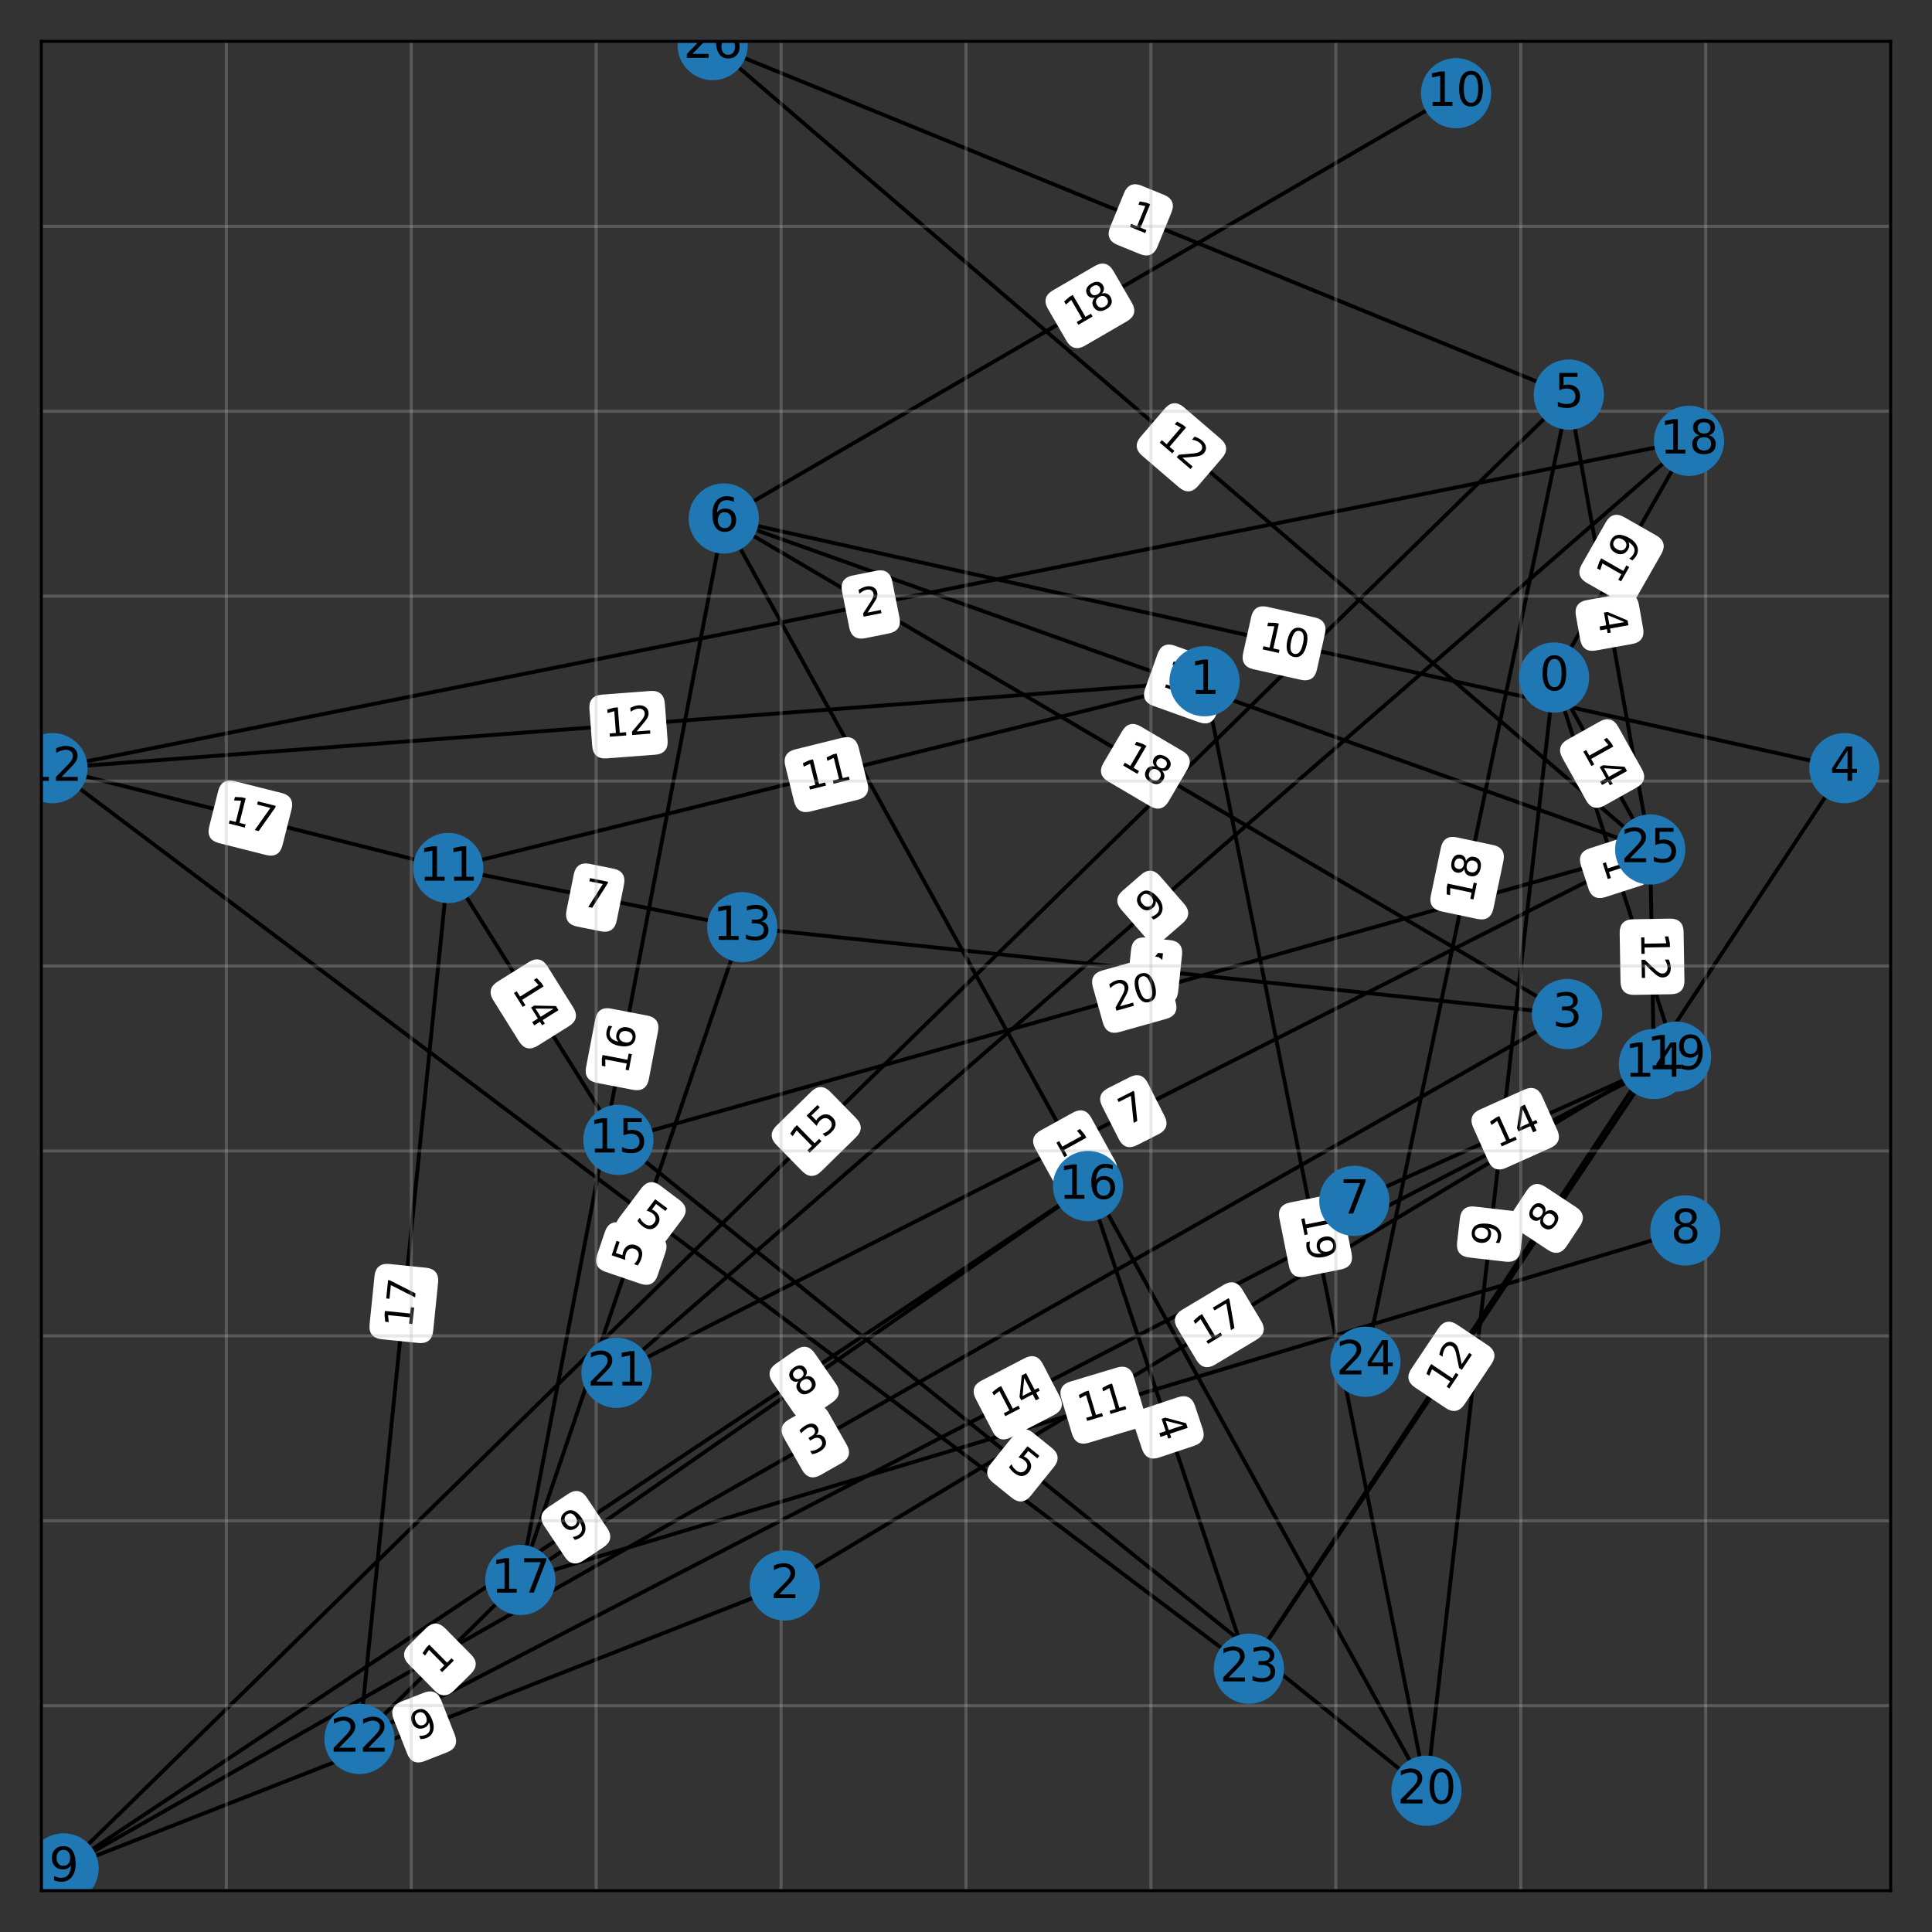 <?xml version="1.0" encoding="utf-8" standalone="no"?>
<!DOCTYPE svg PUBLIC "-//W3C//DTD SVG 1.1//EN"
  "http://www.w3.org/Graphics/SVG/1.1/DTD/svg11.dtd">
<svg xmlns:xlink="http://www.w3.org/1999/xlink" width="504pt" height="504pt" viewBox="0 0 504 504" xmlns="http://www.w3.org/2000/svg" version="1.1">
 <rect x="0" y="0" width="504" height="504" fill="#333333" stroke="none"/>
 <defs>
  <style type="text/css">*{stroke-linejoin: round; stroke-linecap: butt}</style>
 </defs>
 <g id="figure_1">
  <g id="patch_1">
   <path d="M 0 504 
L 504 504 
L 504 0 
L 0 0 
L 0 504 
z
" style="fill: none; opacity: 0"/>
  </g>
  <g id="axes_1">
   <g id="patch_2">
    <path d="M 10.8 493.2 
L 493.2 493.2 
L 493.2 10.8 
L 10.8 10.8 
L 10.8 493.2 
z
" style="fill: none; opacity: 0"/>
   </g>
   <g id="LineCollection_1">
    <path d="M 405.403 176.746 
L 437.242 275.638 
" clip-path="url(#p21c554a27d)" style="fill: none; stroke: #000000"/>
    <path d="M 405.403 176.746 
L 372.118 467.15 
" clip-path="url(#p21c554a27d)" style="fill: none; stroke: #000000"/>
    <path d="M 405.403 176.746 
L 440.618 114.998 
" clip-path="url(#p21c554a27d)" style="fill: none; stroke: #000000"/>
    <path d="M 405.403 176.746 
L 430.488 221.609 
" clip-path="url(#p21c554a27d)" style="fill: none; stroke: #000000"/>
    <path d="M 314.23 177.71 
L 116.928 226.433 
" clip-path="url(#p21c554a27d)" style="fill: none; stroke: #000000"/>
    <path d="M 314.23 177.71 
L 13.694 200.383 
" clip-path="url(#p21c554a27d)" style="fill: none; stroke: #000000"/>
    <path d="M 314.23 177.71 
L 372.118 467.15 
" clip-path="url(#p21c554a27d)" style="fill: none; stroke: #000000"/>
    <path d="M 204.725 413.604 
L 431.453 277.567 
" clip-path="url(#p21c554a27d)" style="fill: none; stroke: #000000"/>
    <path d="M 204.725 413.604 
L 16.589 487.411 
" clip-path="url(#p21c554a27d)" style="fill: none; stroke: #000000"/>
    <path d="M 408.78 264.542 
L 16.589 487.411 
" clip-path="url(#p21c554a27d)" style="fill: none; stroke: #000000"/>
    <path d="M 408.78 264.542 
L 193.63 241.87 
" clip-path="url(#p21c554a27d)" style="fill: none; stroke: #000000"/>
    <path d="M 408.78 264.542 
L 188.806 135.259 
" clip-path="url(#p21c554a27d)" style="fill: none; stroke: #000000"/>
    <path d="M 481.14 200.383 
L 325.807 435.312 
" clip-path="url(#p21c554a27d)" style="fill: none; stroke: #000000"/>
    <path d="M 481.14 200.383 
L 188.806 135.259 
" clip-path="url(#p21c554a27d)" style="fill: none; stroke: #000000"/>
    <path d="M 409.262 102.938 
L 430.488 221.609 
" clip-path="url(#p21c554a27d)" style="fill: none; stroke: #000000"/>
    <path d="M 409.262 102.938 
L 185.911 11.765 
" clip-path="url(#p21c554a27d)" style="fill: none; stroke: #000000"/>
    <path d="M 409.262 102.938 
L 16.589 487.411 
" clip-path="url(#p21c554a27d)" style="fill: none; stroke: #000000"/>
    <path d="M 409.262 102.938 
L 356.198 355.234 
" clip-path="url(#p21c554a27d)" style="fill: none; stroke: #000000"/>
    <path d="M 188.806 135.259 
L 430.488 221.609 
" clip-path="url(#p21c554a27d)" style="fill: none; stroke: #000000"/>
    <path d="M 188.806 135.259 
L 379.836 24.307 
" clip-path="url(#p21c554a27d)" style="fill: none; stroke: #000000"/>
    <path d="M 188.806 135.259 
L 135.742 412.157 
" clip-path="url(#p21c554a27d)" style="fill: none; stroke: #000000"/>
    <path d="M 188.806 135.259 
L 372.118 467.15 
" clip-path="url(#p21c554a27d)" style="fill: none; stroke: #000000"/>
    <path d="M 353.304 313.265 
L 437.242 275.638 
" clip-path="url(#p21c554a27d)" style="fill: none; stroke: #000000"/>
    <path d="M 439.654 320.983 
L 135.742 412.157 
" clip-path="url(#p21c554a27d)" style="fill: none; stroke: #000000"/>
    <path d="M 16.589 487.411 
L 283.838 309.406 
" clip-path="url(#p21c554a27d)" style="fill: none; stroke: #000000"/>
    <path d="M 116.928 226.433 
L 161.309 297.346 
" clip-path="url(#p21c554a27d)" style="fill: none; stroke: #000000"/>
    <path d="M 116.928 226.433 
L 193.63 241.87 
" clip-path="url(#p21c554a27d)" style="fill: none; stroke: #000000"/>
    <path d="M 116.928 226.433 
L 93.773 453.643 
" clip-path="url(#p21c554a27d)" style="fill: none; stroke: #000000"/>
    <path d="M 116.928 226.433 
L 13.694 200.383 
" clip-path="url(#p21c554a27d)" style="fill: none; stroke: #000000"/>
    <path d="M 13.694 200.383 
L 325.807 435.312 
" clip-path="url(#p21c554a27d)" style="fill: none; stroke: #000000"/>
    <path d="M 13.694 200.383 
L 440.618 114.998 
" clip-path="url(#p21c554a27d)" style="fill: none; stroke: #000000"/>
    <path d="M 193.63 241.87 
L 135.742 412.157 
" clip-path="url(#p21c554a27d)" style="fill: none; stroke: #000000"/>
    <path d="M 431.453 277.567 
L 325.807 435.312 
" clip-path="url(#p21c554a27d)" style="fill: none; stroke: #000000"/>
    <path d="M 431.453 277.567 
L 430.488 221.609 
" clip-path="url(#p21c554a27d)" style="fill: none; stroke: #000000"/>
    <path d="M 161.309 297.346 
L 430.488 221.609 
" clip-path="url(#p21c554a27d)" style="fill: none; stroke: #000000"/>
    <path d="M 161.309 297.346 
L 372.118 467.15 
" clip-path="url(#p21c554a27d)" style="fill: none; stroke: #000000"/>
    <path d="M 283.838 309.406 
L 135.742 412.157 
" clip-path="url(#p21c554a27d)" style="fill: none; stroke: #000000"/>
    <path d="M 283.838 309.406 
L 325.807 435.312 
" clip-path="url(#p21c554a27d)" style="fill: none; stroke: #000000"/>
    <path d="M 135.742 412.157 
L 93.773 453.643 
" clip-path="url(#p21c554a27d)" style="fill: none; stroke: #000000"/>
    <path d="M 440.618 114.998 
L 160.826 358.128 
" clip-path="url(#p21c554a27d)" style="fill: none; stroke: #000000"/>
    <path d="M 437.242 275.638 
L 93.773 453.643 
" clip-path="url(#p21c554a27d)" style="fill: none; stroke: #000000"/>
    <path d="M 160.826 358.128 
L 430.488 221.609 
" clip-path="url(#p21c554a27d)" style="fill: none; stroke: #000000"/>
    <path d="M 430.488 221.609 
L 185.911 11.765 
" clip-path="url(#p21c554a27d)" style="fill: none; stroke: #000000"/>
   </g>
   <g id="text_1">
    <g id="patch_3">
     <path d="M 412.886 225.566 
L 414.836 231.623 
Q 415.755 234.478 418.611 233.559 
L 427.823 230.593 
Q 430.679 229.673 429.759 226.818 
L 427.809 220.761 
Q 426.89 217.906 424.034 218.825 
L 414.822 221.791 
Q 411.966 222.711 412.886 225.566 
z
" clip-path="url(#p21c554a27d)" style="fill: #ffffff; stroke: #ffffff; stroke-linejoin: miter"/>
    </g>
    <g clip-path="url(#p21c554a27d)">
     <!-- 1 -->
     <g transform="translate(417.721 224.009) rotate(-287.846) scale(0.1 -0.1)">
      <defs>
       <path id="DejaVuSans-31" d="M 794 531 
L 1825 531 
L 1825 4091 
L 703 3866 
L 703 4441 
L 1819 4666 
L 2450 4666 
L 2450 531 
L 3481 531 
L 3481 0 
L 794 0 
L 794 531 
z
" transform="scale(0.016)"/>
      </defs>
      <use xlink:href="#DejaVuSans-31"/>
     </g>
    </g>
   </g>
   <g id="text_2">
    <g id="patch_4">
     <path d="M 396.186 326 
L 396.911 319.678 
Q 397.253 316.698 394.272 316.356 
L 384.657 315.254 
Q 381.676 314.913 381.335 317.893 
L 380.61 324.214 
Q 380.269 327.195 383.249 327.536 
L 392.864 328.638 
Q 395.845 328.98 396.186 326 
z
" clip-path="url(#p21c554a27d)" style="fill: #ffffff; stroke: #ffffff; stroke-linejoin: miter"/>
    </g>
    <g clip-path="url(#p21c554a27d)">
     <!-- 9 -->
     <g transform="translate(391.14 325.421) rotate(-83.461) scale(0.1 -0.1)">
      <defs>
       <path id="DejaVuSans-39" d="M 703 97 
L 703 672 
Q 941 559 1184 500 
Q 1428 441 1663 441 
Q 2288 441 2617 861 
Q 2947 1281 2994 2138 
Q 2813 1869 2534 1725 
Q 2256 1581 1919 1581 
Q 1219 1581 811 2004 
Q 403 2428 403 3163 
Q 403 3881 828 4315 
Q 1253 4750 1959 4750 
Q 2769 4750 3195 4129 
Q 3622 3509 3622 2328 
Q 3622 1225 3098 567 
Q 2575 -91 1691 -91 
Q 1453 -91 1209 -44 
Q 966 3 703 97 
z
M 1959 2075 
Q 2384 2075 2632 2365 
Q 2881 2656 2881 3163 
Q 2881 3666 2632 3958 
Q 2384 4250 1959 4250 
Q 1534 4250 1286 3958 
Q 1038 3666 1038 3163 
Q 1038 2656 1286 2365 
Q 1534 2075 1959 2075 
z
" transform="scale(0.016)"/>
      </defs>
      <use xlink:href="#DejaVuSans-39"/>
     </g>
    </g>
   </g>
   <g id="text_3">
    <g id="patch_5">
     <path d="M 426.669 155.28 
L 432.973 144.227 
Q 434.46 141.621 431.854 140.134 
L 423.447 135.34 
Q 420.841 133.854 419.354 136.46 
L 413.05 147.513 
Q 411.564 150.119 414.17 151.606 
L 422.577 156.4 
Q 425.183 157.886 426.669 155.28 
z
" clip-path="url(#p21c554a27d)" style="fill: #ffffff; stroke: #ffffff; stroke-linejoin: miter"/>
    </g>
    <g clip-path="url(#p21c554a27d)">
     <!-- 19 -->
     <g transform="translate(422.257 152.764) rotate(-60.303) scale(0.1 -0.1)">
      <use xlink:href="#DejaVuSans-31"/>
      <use xlink:href="#DejaVuSans-39" x="63.623"/>
     </g>
    </g>
   </g>
   <g id="text_4">
    <g id="patch_6">
     <path d="M 407.999 197.451 
L 414.21 208.558 
Q 415.674 211.177 418.292 209.712 
L 426.739 204.989 
Q 429.358 203.525 427.894 200.907 
L 421.684 189.8 
Q 420.22 187.181 417.601 188.646 
L 409.154 193.369 
Q 406.535 194.833 407.999 197.451 
z
" clip-path="url(#p21c554a27d)" style="fill: #ffffff; stroke: #ffffff; stroke-linejoin: miter"/>
    </g>
    <g clip-path="url(#p21c554a27d)">
     <!-- 14 -->
     <g transform="translate(412.433 194.972) rotate(-299.211) scale(0.1 -0.1)">
      <defs>
       <path id="DejaVuSans-34" d="M 2419 4116 
L 825 1625 
L 2419 1625 
L 2419 4116 
z
M 2253 4666 
L 3047 4666 
L 3047 1625 
L 3713 1625 
L 3713 1100 
L 3047 1100 
L 3047 0 
L 2419 0 
L 2419 1100 
L 313 1100 
L 313 1709 
L 2253 4666 
z
" transform="scale(0.016)"/>
      </defs>
      <use xlink:href="#DejaVuSans-31"/>
      <use xlink:href="#DejaVuSans-34" x="63.623"/>
     </g>
    </g>
   </g>
   <g id="text_5">
    <g id="patch_7">
     <path d="M 211.281 211.208 
L 223.635 208.157 
Q 226.547 207.438 225.828 204.525 
L 223.508 195.129 
Q 222.788 192.217 219.876 192.936 
L 207.522 195.987 
Q 204.61 196.706 205.329 199.618 
L 207.649 209.014 
Q 208.368 211.927 211.281 211.208 
z
" clip-path="url(#p21c554a27d)" style="fill: #ffffff; stroke: #ffffff; stroke-linejoin: miter"/>
    </g>
    <g clip-path="url(#p21c554a27d)">
     <!-- 11 -->
     <g transform="translate(210.063 206.276) rotate(-13.871) scale(0.1 -0.1)">
      <use xlink:href="#DejaVuSans-31"/>
      <use xlink:href="#DejaVuSans-31" x="63.623"/>
     </g>
    </g>
   </g>
   <g id="text_6">
    <g id="patch_8">
     <path d="M 158.208 197.342 
L 170.897 196.385 
Q 173.888 196.159 173.663 193.168 
L 172.935 183.517 
Q 172.709 180.526 169.717 180.751 
L 157.028 181.709 
Q 154.037 181.934 154.263 184.926 
L 154.991 194.576 
Q 155.216 197.568 158.208 197.342 
z
" clip-path="url(#p21c554a27d)" style="fill: #ffffff; stroke: #ffffff; stroke-linejoin: miter"/>
    </g>
    <g clip-path="url(#p21c554a27d)">
     <!-- 12 -->
     <g transform="translate(157.826 192.277) rotate(-4.314) scale(0.1 -0.1)">
      <defs>
       <path id="DejaVuSans-32" d="M 1228 531 
L 3431 531 
L 3431 0 
L 469 0 
L 469 531 
Q 828 903 1448 1529 
Q 2069 2156 2228 2338 
Q 2531 2678 2651 2914 
Q 2772 3150 2772 3378 
Q 2772 3750 2511 3984 
Q 2250 4219 1831 4219 
Q 1534 4219 1204 4116 
Q 875 4013 500 3803 
L 500 4441 
Q 881 4594 1212 4672 
Q 1544 4750 1819 4750 
Q 2544 4750 2975 4387 
Q 3406 4025 3406 3419 
Q 3406 3131 3298 2873 
Q 3191 2616 2906 2266 
Q 2828 2175 2409 1742 
Q 1991 1309 1228 531 
z
" transform="scale(0.016)"/>
      </defs>
      <use xlink:href="#DejaVuSans-31"/>
      <use xlink:href="#DejaVuSans-32" x="63.623"/>
     </g>
    </g>
   </g>
   <g id="text_7">
    <g id="patch_9">
     <path d="M 334.239 317.729 
L 336.735 330.207 
Q 337.323 333.149 340.265 332.56 
L 349.755 330.662 
Q 352.697 330.074 352.108 327.132 
L 349.613 314.654 
Q 349.024 311.713 346.083 312.301 
L 336.592 314.199 
Q 333.651 314.787 334.239 317.729 
z
" clip-path="url(#p21c554a27d)" style="fill: #ffffff; stroke: #ffffff; stroke-linejoin: miter"/>
    </g>
    <g clip-path="url(#p21c554a27d)">
     <!-- 19 -->
     <g transform="translate(339.22 316.733) rotate(-281.31) scale(0.1 -0.1)">
      <use xlink:href="#DejaVuSans-31"/>
      <use xlink:href="#DejaVuSans-39" x="63.623"/>
     </g>
    </g>
   </g>
   <g id="text_8">
    <g id="patch_10">
     <path d="M 316.667 355.58 
L 327.579 349.033 
Q 330.151 347.49 328.608 344.917 
L 323.629 336.618 
Q 322.085 334.046 319.513 335.589 
L 308.601 342.136 
Q 306.029 343.68 307.572 346.252 
L 312.551 354.551 
Q 314.095 357.124 316.667 355.58 
z
" clip-path="url(#p21c554a27d)" style="fill: #ffffff; stroke: #ffffff; stroke-linejoin: miter"/>
    </g>
    <g clip-path="url(#p21c554a27d)">
     <!-- 17 -->
     <g transform="translate(314.054 351.225) rotate(-30.964) scale(0.1 -0.1)">
      <defs>
       <path id="DejaVuSans-37" d="M 525 4666 
L 3525 4666 
L 3525 4397 
L 1831 0 
L 1172 0 
L 2766 4134 
L 525 4134 
L 525 4666 
z
" transform="scale(0.016)"/>
      </defs>
      <use xlink:href="#DejaVuSans-31"/>
      <use xlink:href="#DejaVuSans-37" x="63.623"/>
     </g>
    </g>
   </g>
   <g id="text_9">
    <g id="patch_11">
     <path d="M 110.558 458.967 
L 116.481 456.643 
Q 119.274 455.548 118.179 452.755 
L 114.644 443.745 
Q 113.548 440.952 110.756 442.048 
L 104.833 444.372 
Q 102.04 445.467 103.136 448.26 
L 106.67 457.27 
Q 107.766 460.063 110.558 458.967 
z
" clip-path="url(#p21c554a27d)" style="fill: #ffffff; stroke: #ffffff; stroke-linejoin: miter"/>
    </g>
    <g clip-path="url(#p21c554a27d)">
     <!-- 9 -->
     <g transform="translate(108.703 454.238) rotate(-21.42) scale(0.1 -0.1)">
      <use xlink:href="#DejaVuSans-39"/>
     </g>
    </g>
   </g>
   <g id="text_10">
    <g id="patch_12">
     <path d="M 213.79 384.365 
L 219.321 381.222 
Q 221.93 379.739 220.447 377.131 
L 215.666 368.717 
Q 214.184 366.108 211.575 367.591 
L 206.044 370.734 
Q 203.435 372.216 204.918 374.825 
L 209.699 383.239 
Q 211.181 385.847 213.79 384.365 
z
" clip-path="url(#p21c554a27d)" style="fill: #ffffff; stroke: #ffffff; stroke-linejoin: miter"/>
    </g>
    <g clip-path="url(#p21c554a27d)">
     <!-- 3 -->
     <g transform="translate(211.28 379.949) rotate(-29.608) scale(0.1 -0.1)">
      <defs>
       <path id="DejaVuSans-33" d="M 2597 2516 
Q 3050 2419 3304 2112 
Q 3559 1806 3559 1356 
Q 3559 666 3084 287 
Q 2609 -91 1734 -91 
Q 1441 -91 1130 -33 
Q 819 25 488 141 
L 488 750 
Q 750 597 1062 519 
Q 1375 441 1716 441 
Q 2309 441 2620 675 
Q 2931 909 2931 1356 
Q 2931 1769 2642 2001 
Q 2353 2234 1838 2234 
L 1294 2234 
L 1294 2753 
L 1863 2753 
Q 2328 2753 2575 2939 
Q 2822 3125 2822 3475 
Q 2822 3834 2567 4026 
Q 2313 4219 1838 4219 
Q 1578 4219 1281 4162 
Q 984 4106 628 3988 
L 628 4550 
Q 988 4650 1302 4700 
Q 1616 4750 1894 4750 
Q 2613 4750 3031 4423 
Q 3450 4097 3450 3541 
Q 3450 3153 3228 2886 
Q 3006 2619 2597 2516 
z
" transform="scale(0.016)"/>
      </defs>
      <use xlink:href="#DejaVuSans-33"/>
     </g>
    </g>
   </g>
   <g id="text_11">
    <g id="patch_13">
     <path d="M 297.221 260.669 
L 303.548 261.335 
Q 306.531 261.65 306.846 258.666 
L 307.86 249.041 
Q 308.175 246.058 305.191 245.744 
L 298.864 245.077 
Q 295.88 244.762 295.566 247.746 
L 294.551 257.371 
Q 294.237 260.354 297.221 260.669 
z
" clip-path="url(#p21c554a27d)" style="fill: #ffffff; stroke: #ffffff; stroke-linejoin: miter"/>
    </g>
    <g clip-path="url(#p21c554a27d)">
     <!-- 4 -->
     <g transform="translate(297.753 255.617) rotate(-353.984) scale(0.1 -0.1)">
      <use xlink:href="#DejaVuSans-34"/>
     </g>
    </g>
   </g>
   <g id="text_12">
    <g id="patch_14">
     <path d="M 289.335 203.435 
L 300.306 209.883 
Q 302.892 211.403 304.412 208.816 
L 309.316 200.473 
Q 310.836 197.886 308.25 196.366 
L 297.279 189.919 
Q 294.693 188.398 293.173 190.985 
L 288.269 199.329 
Q 286.749 201.915 289.335 203.435 
z
" clip-path="url(#p21c554a27d)" style="fill: #ffffff; stroke: #ffffff; stroke-linejoin: miter"/>
    </g>
    <g clip-path="url(#p21c554a27d)">
     <!-- 18 -->
     <g transform="translate(291.909 199.056) rotate(-329.556) scale(0.1 -0.1)">
      <defs>
       <path id="DejaVuSans-38" d="M 2034 2216 
Q 1584 2216 1326 1975 
Q 1069 1734 1069 1313 
Q 1069 891 1326 650 
Q 1584 409 2034 409 
Q 2484 409 2743 651 
Q 3003 894 3003 1313 
Q 3003 1734 2745 1975 
Q 2488 2216 2034 2216 
z
M 1403 2484 
Q 997 2584 770 2862 
Q 544 3141 544 3541 
Q 544 4100 942 4425 
Q 1341 4750 2034 4750 
Q 2731 4750 3128 4425 
Q 3525 4100 3525 3541 
Q 3525 3141 3298 2862 
Q 3072 2584 2669 2484 
Q 3125 2378 3379 2068 
Q 3634 1759 3634 1313 
Q 3634 634 3220 271 
Q 2806 -91 2034 -91 
Q 1263 -91 848 271 
Q 434 634 434 1313 
Q 434 1759 690 2068 
Q 947 2378 1403 2484 
z
M 1172 3481 
Q 1172 3119 1398 2916 
Q 1625 2713 2034 2713 
Q 2441 2713 2670 2916 
Q 2900 3119 2900 3481 
Q 2900 3844 2670 4047 
Q 2441 4250 2034 4250 
Q 1625 4250 1398 4047 
Q 1172 3844 1172 3481 
z
" transform="scale(0.016)"/>
      </defs>
      <use xlink:href="#DejaVuSans-31"/>
      <use xlink:href="#DejaVuSans-38" x="63.623"/>
     </g>
    </g>
   </g>
   <g id="text_13">
    <g id="patch_15">
     <path d="M 408.258 324.825 
L 411.767 319.517 
Q 413.422 317.015 410.919 315.36 
L 402.846 310.022 
Q 400.344 308.368 398.689 310.87 
L 395.18 316.178 
Q 393.526 318.68 396.028 320.335 
L 404.101 325.672 
Q 406.603 327.327 408.258 324.825 
z
" clip-path="url(#p21c554a27d)" style="fill: #ffffff; stroke: #ffffff; stroke-linejoin: miter"/>
    </g>
    <g clip-path="url(#p21c554a27d)">
     <!-- 8 -->
     <g transform="translate(404.021 322.023) rotate(-56.528) scale(0.1 -0.1)">
      <use xlink:href="#DejaVuSans-38"/>
     </g>
    </g>
   </g>
   <g id="text_14">
    <g id="patch_16">
     <path d="M 327.057 174.089 
L 339.478 176.856 
Q 342.406 177.508 343.058 174.58 
L 345.163 165.134 
Q 345.815 162.205 342.887 161.553 
L 330.466 158.786 
Q 327.538 158.134 326.886 161.062 
L 324.781 170.508 
Q 324.129 173.437 327.057 174.089 
z
" clip-path="url(#p21c554a27d)" style="fill: #ffffff; stroke: #ffffff; stroke-linejoin: miter"/>
    </g>
    <g clip-path="url(#p21c554a27d)">
     <!-- 10 -->
     <g transform="translate(328.162 169.131) rotate(-347.441) scale(0.1 -0.1)">
      <defs>
       <path id="DejaVuSans-30" d="M 2034 4250 
Q 1547 4250 1301 3770 
Q 1056 3291 1056 2328 
Q 1056 1369 1301 889 
Q 1547 409 2034 409 
Q 2525 409 2770 889 
Q 3016 1369 3016 2328 
Q 3016 3291 2770 3770 
Q 2525 4250 2034 4250 
z
M 2034 4750 
Q 2819 4750 3233 4129 
Q 3647 3509 3647 2328 
Q 3647 1150 3233 529 
Q 2819 -91 2034 -91 
Q 1250 -91 836 529 
Q 422 1150 422 2328 
Q 422 3509 836 4129 
Q 1250 4750 2034 4750 
z
" transform="scale(0.016)"/>
      </defs>
      <use xlink:href="#DejaVuSans-31"/>
      <use xlink:href="#DejaVuSans-30" x="63.623"/>
     </g>
    </g>
   </g>
   <g id="text_15">
    <g id="patch_17">
     <path d="M 411.598 160.519 
L 412.718 166.782 
Q 413.246 169.735 416.199 169.207 
L 425.726 167.503 
Q 428.68 166.975 428.151 164.022 
L 427.031 157.759 
Q 426.503 154.805 423.55 155.334 
L 414.023 157.038 
Q 411.07 157.566 411.598 160.519 
z
" clip-path="url(#p21c554a27d)" style="fill: #ffffff; stroke: #ffffff; stroke-linejoin: miter"/>
    </g>
    <g clip-path="url(#p21c554a27d)">
     <!-- 4 -->
     <g transform="translate(416.598 159.625) rotate(-280.141) scale(0.1 -0.1)">
      <use xlink:href="#DejaVuSans-34"/>
     </g>
    </g>
   </g>
   <g id="text_16">
    <g id="patch_18">
     <path d="M 291.679 63.407 
L 297.57 65.812 
Q 300.348 66.946 301.481 64.168 
L 305.139 55.208 
Q 306.273 52.43 303.495 51.296 
L 297.605 48.892 
Q 294.827 47.758 293.693 50.536 
L 290.036 59.496 
Q 288.902 62.273 291.679 63.407 
z
" clip-path="url(#p21c554a27d)" style="fill: #ffffff; stroke: #ffffff; stroke-linejoin: miter"/>
    </g>
    <g clip-path="url(#p21c554a27d)">
     <!-- 1 -->
     <g transform="translate(293.599 58.704) rotate(-337.794) scale(0.1 -0.1)">
      <use xlink:href="#DejaVuSans-31"/>
     </g>
    </g>
   </g>
   <g id="text_17">
    <g id="patch_19">
     <path d="M 213.865 305.226 
L 222.957 296.323 
Q 225.101 294.225 223.002 292.081 
L 216.231 285.166 
Q 214.133 283.022 211.989 285.121 
L 202.897 294.023 
Q 200.753 296.122 202.852 298.266 
L 209.623 305.181 
Q 211.721 307.325 213.865 305.226 
z
" clip-path="url(#p21c554a27d)" style="fill: #ffffff; stroke: #ffffff; stroke-linejoin: miter"/>
    </g>
    <g clip-path="url(#p21c554a27d)">
     <!-- 15 -->
     <g transform="translate(210.311 301.596) rotate(-44.395) scale(0.1 -0.1)">
      <defs>
       <path id="DejaVuSans-35" d="M 691 4666 
L 3169 4666 
L 3169 4134 
L 1269 4134 
L 1269 2991 
Q 1406 3038 1543 3061 
Q 1681 3084 1819 3084 
Q 2600 3084 3056 2656 
Q 3513 2228 3513 1497 
Q 3513 744 3044 326 
Q 2575 -91 1722 -91 
Q 1428 -91 1123 -41 
Q 819 9 494 109 
L 494 744 
Q 775 591 1075 516 
Q 1375 441 1709 441 
Q 2250 441 2565 725 
Q 2881 1009 2881 1497 
Q 2881 1984 2565 2268 
Q 2250 2553 1709 2553 
Q 1456 2553 1204 2497 
Q 953 2441 691 2322 
L 691 4666 
z
" transform="scale(0.016)"/>
      </defs>
      <use xlink:href="#DejaVuSans-31"/>
      <use xlink:href="#DejaVuSans-35" x="63.623"/>
     </g>
    </g>
   </g>
   <g id="text_18">
    <g id="patch_20">
     <path d="M 389.092 236.927 
L 391.711 224.474 
Q 392.328 221.538 389.393 220.921 
L 379.922 218.929 
Q 376.986 218.311 376.369 221.247 
L 373.749 233.7 
Q 373.132 236.636 376.068 237.253 
L 385.539 239.245 
Q 388.474 239.862 389.092 236.927 
z
" clip-path="url(#p21c554a27d)" style="fill: #ffffff; stroke: #ffffff; stroke-linejoin: miter"/>
    </g>
    <g clip-path="url(#p21c554a27d)">
     <!-- 18 -->
     <g transform="translate(384.121 235.881) rotate(-78.122) scale(0.1 -0.1)">
      <use xlink:href="#DejaVuSans-31"/>
      <use xlink:href="#DejaVuSans-38" x="63.623"/>
     </g>
    </g>
   </g>
   <g id="text_19">
    <g id="patch_21">
     <path d="M 301.016 183.675 
L 312.999 187.956 
Q 315.825 188.966 316.834 186.14 
L 320.09 177.027 
Q 321.1 174.202 318.274 173.192 
L 306.291 168.911 
Q 303.466 167.901 302.457 170.726 
L 299.201 179.84 
Q 298.191 182.665 301.016 183.675 
z
" clip-path="url(#p21c554a27d)" style="fill: #ffffff; stroke: #ffffff; stroke-linejoin: miter"/>
    </g>
    <g clip-path="url(#p21c554a27d)">
     <!-- 16 -->
     <g transform="translate(302.725 178.891) rotate(-340.339) scale(0.1 -0.1)">
      <defs>
       <path id="DejaVuSans-36" d="M 2113 2584 
Q 1688 2584 1439 2293 
Q 1191 2003 1191 1497 
Q 1191 994 1439 701 
Q 1688 409 2113 409 
Q 2538 409 2786 701 
Q 3034 994 3034 1497 
Q 3034 2003 2786 2293 
Q 2538 2584 2113 2584 
z
M 3366 4563 
L 3366 3988 
Q 3128 4100 2886 4159 
Q 2644 4219 2406 4219 
Q 1781 4219 1451 3797 
Q 1122 3375 1075 2522 
Q 1259 2794 1537 2939 
Q 1816 3084 2150 3084 
Q 2853 3084 3261 2657 
Q 3669 2231 3669 1497 
Q 3669 778 3244 343 
Q 2819 -91 2113 -91 
Q 1303 -91 875 529 
Q 447 1150 447 2328 
Q 447 3434 972 4092 
Q 1497 4750 2381 4750 
Q 2619 4750 2861 4703 
Q 3103 4656 3366 4563 
z
" transform="scale(0.016)"/>
      </defs>
      <use xlink:href="#DejaVuSans-31"/>
      <use xlink:href="#DejaVuSans-36" x="63.623"/>
     </g>
    </g>
   </g>
   <g id="text_20">
    <g id="patch_22">
     <path d="M 282.757 89.757 
L 293.761 83.366 
Q 296.355 81.859 294.848 79.265 
L 289.988 70.896 
Q 288.481 68.302 285.887 69.808 
L 274.883 76.199 
Q 272.289 77.706 273.796 80.3 
L 278.656 88.669 
Q 280.163 91.263 282.757 89.757 
z
" clip-path="url(#p21c554a27d)" style="fill: #ffffff; stroke: #ffffff; stroke-linejoin: miter"/>
    </g>
    <g clip-path="url(#p21c554a27d)">
     <!-- 18 -->
     <g transform="translate(280.206 85.364) rotate(-30.148) scale(0.1 -0.1)">
      <use xlink:href="#DejaVuSans-31"/>
      <use xlink:href="#DejaVuSans-38" x="63.623"/>
     </g>
    </g>
   </g>
   <g id="text_21">
    <g id="patch_23">
     <path d="M 168.775 281.432 
L 171.17 268.934 
Q 171.735 265.988 168.788 265.423 
L 159.283 263.602 
Q 156.337 263.037 155.772 265.983 
L 153.377 278.481 
Q 152.813 281.427 155.759 281.992 
L 165.264 283.814 
Q 168.211 284.378 168.775 281.432 
z
" clip-path="url(#p21c554a27d)" style="fill: #ffffff; stroke: #ffffff; stroke-linejoin: miter"/>
    </g>
    <g clip-path="url(#p21c554a27d)">
     <!-- 16 -->
     <g transform="translate(163.786 280.476) rotate(-79.151) scale(0.1 -0.1)">
      <use xlink:href="#DejaVuSans-31"/>
      <use xlink:href="#DejaVuSans-36" x="63.623"/>
     </g>
    </g>
   </g>
   <g id="text_22">
    <g id="patch_24">
     <path d="M 270.523 299.425 
L 276.676 310.564 
Q 278.126 313.19 280.752 311.74 
L 289.224 307.061 
Q 291.85 305.61 290.4 302.984 
L 284.247 291.845 
Q 282.797 289.219 280.171 290.67 
L 271.699 295.349 
Q 269.073 296.799 270.523 299.425 
z
" clip-path="url(#p21c554a27d)" style="fill: #ffffff; stroke: #ffffff; stroke-linejoin: miter"/>
    </g>
    <g clip-path="url(#p21c554a27d)">
     <!-- 10 -->
     <g transform="translate(274.97 296.969) rotate(-298.913) scale(0.1 -0.1)">
      <use xlink:href="#DejaVuSans-31"/>
      <use xlink:href="#DejaVuSans-30" x="63.623"/>
     </g>
    </g>
   </g>
   <g id="text_23">
    <g id="patch_25">
     <path d="M 392.674 304.207 
L 404.286 299.001 
Q 407.024 297.774 405.796 295.037 
L 401.837 286.205 
Q 400.61 283.468 397.873 284.695 
L 386.261 289.9 
Q 383.524 291.127 384.751 293.865 
L 388.71 302.696 
Q 389.937 305.434 392.674 304.207 
z
" clip-path="url(#p21c554a27d)" style="fill: #ffffff; stroke: #ffffff; stroke-linejoin: miter"/>
    </g>
    <g clip-path="url(#p21c554a27d)">
     <!-- 14 -->
     <g transform="translate(390.596 299.571) rotate(-24.146) scale(0.1 -0.1)">
      <use xlink:href="#DejaVuSans-31"/>
      <use xlink:href="#DejaVuSans-34" x="63.623"/>
     </g>
    </g>
   </g>
   <g id="text_24">
    <g id="patch_26">
     <path d="M 283.856 375.907 
L 296.044 372.25 
Q 298.917 371.388 298.055 368.515 
L 295.274 359.245 
Q 294.412 356.371 291.539 357.233 
L 279.35 360.89 
Q 276.477 361.752 277.339 364.625 
L 280.12 373.895 
Q 280.982 376.769 283.856 375.907 
z
" clip-path="url(#p21c554a27d)" style="fill: #ffffff; stroke: #ffffff; stroke-linejoin: miter"/>
    </g>
    <g clip-path="url(#p21c554a27d)">
     <!-- 11 -->
     <g transform="translate(282.396 371.041) rotate(-16.699) scale(0.1 -0.1)">
      <use xlink:href="#DejaVuSans-31"/>
      <use xlink:href="#DejaVuSans-31" x="63.623"/>
     </g>
    </g>
   </g>
   <g id="text_25">
    <g id="patch_27">
     <path d="M 151.909 406.698 
L 157.205 403.171 
Q 159.702 401.507 158.039 399.011 
L 152.674 390.956 
Q 151.01 388.459 148.514 390.122 
L 143.218 393.649 
Q 140.721 395.312 142.384 397.809 
L 147.75 405.864 
Q 149.413 408.361 151.909 406.698 
z
" clip-path="url(#p21c554a27d)" style="fill: #ffffff; stroke: #ffffff; stroke-linejoin: miter"/>
    </g>
    <g clip-path="url(#p21c554a27d)">
     <!-- 9 -->
     <g transform="translate(149.094 402.47) rotate(-33.666) scale(0.1 -0.1)">
      <use xlink:href="#DejaVuSans-39"/>
     </g>
    </g>
   </g>
   <g id="text_26">
    <g id="patch_28">
     <path d="M 129.097 260.654 
L 135.848 271.44 
Q 137.44 273.983 139.983 272.392 
L 148.187 267.257 
Q 150.73 265.666 149.138 263.123 
L 142.387 252.336 
Q 140.796 249.793 138.253 251.385 
L 130.049 256.519 
Q 127.506 258.111 129.097 260.654 
z
" clip-path="url(#p21c554a27d)" style="fill: #ffffff; stroke: #ffffff; stroke-linejoin: miter"/>
    </g>
    <g clip-path="url(#p21c554a27d)">
     <!-- 14 -->
     <g transform="translate(133.403 257.959) rotate(-302.04) scale(0.1 -0.1)">
      <use xlink:href="#DejaVuSans-31"/>
      <use xlink:href="#DejaVuSans-34" x="63.623"/>
     </g>
    </g>
   </g>
   <g id="text_27">
    <g id="patch_29">
     <path d="M 150.613 241.208 
L 156.85 242.464 
Q 159.791 243.056 160.383 240.115 
L 162.292 230.627 
Q 162.884 227.686 159.943 227.094 
L 153.706 225.838 
Q 150.765 225.246 150.173 228.188 
L 148.263 237.675 
Q 147.672 240.616 150.613 241.208 
z
" clip-path="url(#p21c554a27d)" style="fill: #ffffff; stroke: #ffffff; stroke-linejoin: miter"/>
    </g>
    <g clip-path="url(#p21c554a27d)">
     <!-- 7 -->
     <g transform="translate(151.615 236.228) rotate(-348.621) scale(0.1 -0.1)">
      <use xlink:href="#DejaVuSans-37"/>
     </g>
    </g>
   </g>
   <g id="text_28">
    <g id="patch_30">
     <path d="M 112.504 347.162 
L 113.794 334.503 
Q 114.098 331.518 111.114 331.214 
L 101.486 330.233 
Q 98.501 329.929 98.197 332.913 
L 96.907 345.573 
Q 96.603 348.557 99.587 348.862 
L 109.215 349.843 
Q 112.2 350.147 112.504 347.162 
z
" clip-path="url(#p21c554a27d)" style="fill: #ffffff; stroke: #ffffff; stroke-linejoin: miter"/>
    </g>
    <g clip-path="url(#p21c554a27d)">
     <!-- 17 -->
     <g transform="translate(107.451 346.647) rotate(-84.181) scale(0.1 -0.1)">
      <use xlink:href="#DejaVuSans-31"/>
      <use xlink:href="#DejaVuSans-37" x="63.623"/>
     </g>
    </g>
   </g>
   <g id="text_29">
    <g id="patch_31">
     <path d="M 57.224 219.452 
L 69.562 222.566 
Q 72.471 223.3 73.205 220.391 
L 75.573 211.007 
Q 76.307 208.098 73.398 207.364 
L 61.06 204.251 
Q 58.151 203.517 57.417 206.425 
L 55.049 215.809 
Q 54.315 218.718 57.224 219.452 
z
" clip-path="url(#p21c554a27d)" style="fill: #ffffff; stroke: #ffffff; stroke-linejoin: miter"/>
    </g>
    <g clip-path="url(#p21c554a27d)">
     <!-- 17 -->
     <g transform="translate(58.467 214.527) rotate(-345.838) scale(0.1 -0.1)">
      <use xlink:href="#DejaVuSans-31"/>
      <use xlink:href="#DejaVuSans-37" x="63.623"/>
     </g>
    </g>
   </g>
   <g id="text_30">
    <g id="patch_32">
     <path d="M 162.495 322.197 
L 167.578 326.024 
Q 169.975 327.828 171.779 325.431 
L 177.599 317.699 
Q 179.403 315.302 177.007 313.498 
L 171.923 309.671 
Q 169.526 307.867 167.722 310.264 
L 161.902 317.996 
Q 160.098 320.393 162.495 322.197 
z
" clip-path="url(#p21c554a27d)" style="fill: #ffffff; stroke: #ffffff; stroke-linejoin: miter"/>
    </g>
    <g clip-path="url(#p21c554a27d)">
     <!-- 5 -->
     <g transform="translate(165.549 318.139) rotate(-323.031) scale(0.1 -0.1)">
      <use xlink:href="#DejaVuSans-35"/>
     </g>
    </g>
   </g>
   <g id="text_31">
    <g id="patch_33">
     <path d="M 225.573 166.002 
L 231.811 164.754 
Q 234.753 164.166 234.165 161.224 
L 232.267 151.734 
Q 231.679 148.792 228.737 149.38 
L 222.498 150.628 
Q 219.556 151.217 220.144 154.158 
L 222.042 163.648 
Q 222.631 166.59 225.573 166.002 
z
" clip-path="url(#p21c554a27d)" style="fill: #ffffff; stroke: #ffffff; stroke-linejoin: miter"/>
    </g>
    <g clip-path="url(#p21c554a27d)">
     <!-- 2 -->
     <g transform="translate(224.576 161.021) rotate(-11.31) scale(0.1 -0.1)">
      <use xlink:href="#DejaVuSans-32"/>
     </g>
    </g>
   </g>
   <g id="text_32">
    <g id="patch_34">
     <path d="M 171.084 332.548 
L 173.132 326.524 
Q 174.097 323.683 171.257 322.718 
L 162.094 319.603 
Q 159.253 318.637 158.288 321.478 
L 156.24 327.502 
Q 155.274 330.342 158.115 331.308 
L 167.278 334.422 
Q 170.118 335.388 171.084 332.548 
z
" clip-path="url(#p21c554a27d)" style="fill: #ffffff; stroke: #ffffff; stroke-linejoin: miter"/>
    </g>
    <g clip-path="url(#p21c554a27d)">
     <!-- 5 -->
     <g transform="translate(166.274 330.913) rotate(-71.225) scale(0.1 -0.1)">
      <use xlink:href="#DejaVuSans-35"/>
     </g>
    </g>
   </g>
   <g id="text_33">
    <g id="patch_35">
     <path d="M 381.604 366.087 
L 388.685 355.514 
Q 390.354 353.021 387.861 351.352 
L 379.82 345.966 
Q 377.327 344.297 375.658 346.79 
L 368.577 357.363 
Q 366.908 359.855 369.4 361.525 
L 377.442 366.91 
Q 379.934 368.579 381.604 366.087 
z
" clip-path="url(#p21c554a27d)" style="fill: #ffffff; stroke: #ffffff; stroke-linejoin: miter"/>
    </g>
    <g clip-path="url(#p21c554a27d)">
     <!-- 12 -->
     <g transform="translate(377.383 363.26) rotate(-56.189) scale(0.1 -0.1)">
      <use xlink:href="#DejaVuSans-31"/>
      <use xlink:href="#DejaVuSans-32" x="63.623"/>
     </g>
    </g>
   </g>
   <g id="text_34">
    <g id="patch_36">
     <path d="M 423.023 243.362 
L 423.242 256.085 
Q 423.294 259.084 426.293 259.032 
L 435.97 258.866 
Q 438.97 258.814 438.918 255.814 
L 438.699 243.091 
Q 438.647 240.092 435.647 240.143 
L 425.971 240.31 
Q 422.971 240.362 423.023 243.362 
z
" clip-path="url(#p21c554a27d)" style="fill: #ffffff; stroke: #ffffff; stroke-linejoin: miter"/>
    </g>
    <g clip-path="url(#p21c554a27d)">
     <!-- 12 -->
     <g transform="translate(428.102 243.274) rotate(-270.988) scale(0.1 -0.1)">
      <use xlink:href="#DejaVuSans-31"/>
      <use xlink:href="#DejaVuSans-32" x="63.623"/>
     </g>
    </g>
   </g>
   <g id="text_35">
    <g id="patch_37">
     <path d="M 291.895 268.747 
L 304.144 265.301 
Q 307.032 264.488 306.219 261.6 
L 303.598 252.284 
Q 302.785 249.396 299.898 250.209 
L 287.648 253.655 
Q 284.76 254.468 285.573 257.355 
L 288.194 266.672 
Q 289.007 269.56 291.895 268.747 
z
" clip-path="url(#p21c554a27d)" style="fill: #ffffff; stroke: #ffffff; stroke-linejoin: miter"/>
    </g>
    <g clip-path="url(#p21c554a27d)">
     <!-- 20 -->
     <g transform="translate(290.519 263.857) rotate(-15.715) scale(0.1 -0.1)">
      <use xlink:href="#DejaVuSans-32"/>
      <use xlink:href="#DejaVuSans-30" x="63.623"/>
     </g>
    </g>
   </g>
   <g id="text_36">
    <g id="patch_38">
     <path d="M 259.317 386.356 
L 264.272 390.348 
Q 266.609 392.23 268.49 389.893 
L 274.562 382.356 
Q 276.443 380.02 274.107 378.138 
L 269.152 374.147 
Q 266.816 372.265 264.934 374.601 
L 258.863 382.138 
Q 256.981 384.475 259.317 386.356 
z
" clip-path="url(#p21c554a27d)" style="fill: #ffffff; stroke: #ffffff; stroke-linejoin: miter"/>
    </g>
    <g clip-path="url(#p21c554a27d)">
     <!-- 5 -->
     <g transform="translate(262.504 382.4) rotate(-321.149) scale(0.1 -0.1)">
      <use xlink:href="#DejaVuSans-35"/>
     </g>
    </g>
   </g>
   <g id="text_37">
    <g id="patch_39">
     <path d="M 211.644 369.036 
L 216.871 365.409 
Q 219.336 363.699 217.626 361.234 
L 212.109 353.282 
Q 210.399 350.818 207.934 352.528 
L 202.707 356.155 
Q 200.242 357.865 201.952 360.33 
L 207.469 368.281 
Q 209.179 370.746 211.644 369.036 
z
" clip-path="url(#p21c554a27d)" style="fill: #ffffff; stroke: #ffffff; stroke-linejoin: miter"/>
    </g>
    <g clip-path="url(#p21c554a27d)">
     <!-- 8 -->
     <g transform="translate(208.748 364.863) rotate(-34.753) scale(0.1 -0.1)">
      <use xlink:href="#DejaVuSans-38"/>
     </g>
    </g>
   </g>
   <g id="text_38">
    <g id="patch_40">
     <path d="M 296.381 371.822 
L 298.393 377.858 
Q 299.342 380.704 302.188 379.756 
L 311.369 376.695 
Q 314.215 375.746 313.266 372.9 
L 311.254 366.864 
Q 310.306 364.018 307.46 364.967 
L 298.278 368.027 
Q 295.432 368.976 296.381 371.822 
z
" clip-path="url(#p21c554a27d)" style="fill: #ffffff; stroke: #ffffff; stroke-linejoin: miter"/>
    </g>
    <g clip-path="url(#p21c554a27d)">
     <!-- 4 -->
     <g transform="translate(301.2 370.216) rotate(-288.435) scale(0.1 -0.1)">
      <use xlink:href="#DejaVuSans-34"/>
     </g>
    </g>
   </g>
   <g id="text_39">
    <g id="patch_41">
     <path d="M 118.006 440.711 
L 122.531 436.238 
Q 124.664 434.129 122.555 431.996 
L 115.752 425.113 
Q 113.643 422.979 111.509 425.088 
L 106.984 429.561 
Q 104.851 431.67 106.96 433.804 
L 113.763 440.687 
Q 115.872 442.82 118.006 440.711 
z
" clip-path="url(#p21c554a27d)" style="fill: #ffffff; stroke: #ffffff; stroke-linejoin: miter"/>
    </g>
    <g clip-path="url(#p21c554a27d)">
     <!-- 1 -->
     <g transform="translate(114.435 437.099) rotate(-44.669) scale(0.1 -0.1)">
      <use xlink:href="#DejaVuSans-31"/>
     </g>
    </g>
   </g>
   <g id="text_40">
    <g id="patch_42">
     <path d="M 303.462 244.568 
L 308.264 240.395 
Q 310.529 238.427 308.561 236.163 
L 302.213 228.857 
Q 300.245 226.593 297.981 228.561 
L 293.178 232.734 
Q 290.913 234.702 292.881 236.966 
L 299.229 244.271 
Q 301.197 246.536 303.462 244.568 
z
" clip-path="url(#p21c554a27d)" style="fill: #ffffff; stroke: #ffffff; stroke-linejoin: miter"/>
    </g>
    <g clip-path="url(#p21c554a27d)">
     <!-- 9 -->
     <g transform="translate(300.13 240.734) rotate(-40.99) scale(0.1 -0.1)">
      <use xlink:href="#DejaVuSans-39"/>
     </g>
    </g>
   </g>
   <g id="text_41">
    <g id="patch_43">
     <path d="M 263.464 374.529 
L 274.762 368.674 
Q 277.425 367.293 276.045 364.63 
L 271.591 356.037 
Q 270.211 353.373 267.548 354.754 
L 256.25 360.609 
Q 253.586 361.989 254.967 364.653 
L 259.42 373.246 
Q 260.8 375.909 263.464 374.529 
z
" clip-path="url(#p21c554a27d)" style="fill: #ffffff; stroke: #ffffff; stroke-linejoin: miter"/>
    </g>
    <g clip-path="url(#p21c554a27d)">
     <!-- 14 -->
     <g transform="translate(261.126 370.019) rotate(-27.396) scale(0.1 -0.1)">
      <use xlink:href="#DejaVuSans-31"/>
      <use xlink:href="#DejaVuSans-34" x="63.623"/>
     </g>
    </g>
   </g>
   <g id="text_42">
    <g id="patch_44">
     <path d="M 296.358 298.3 
L 302.035 295.426 
Q 304.711 294.071 303.356 291.394 
L 298.985 282.76 
Q 297.63 280.083 294.953 281.438 
L 289.277 284.312 
Q 286.6 285.667 287.955 288.344 
L 292.327 296.978 
Q 293.682 299.655 296.358 298.3 
z
" clip-path="url(#p21c554a27d)" style="fill: #ffffff; stroke: #ffffff; stroke-linejoin: miter"/>
    </g>
    <g clip-path="url(#p21c554a27d)">
     <!-- 7 -->
     <g transform="translate(294.064 293.768) rotate(-26.851) scale(0.1 -0.1)">
      <use xlink:href="#DejaVuSans-37"/>
     </g>
    </g>
   </g>
   <g id="text_43">
    <g id="patch_45">
     <path d="M 298.265 118.492 
L 307.923 126.778 
Q 310.2 128.732 312.153 126.455 
L 318.455 119.11 
Q 320.409 116.833 318.132 114.879 
L 308.474 106.593 
Q 306.197 104.64 304.244 106.917 
L 297.942 114.262 
Q 295.988 116.539 298.265 118.492 
z
" clip-path="url(#p21c554a27d)" style="fill: #ffffff; stroke: #ffffff; stroke-linejoin: miter"/>
    </g>
    <g clip-path="url(#p21c554a27d)">
     <!-- 12 -->
     <g transform="translate(301.573 114.637) rotate(-319.371) scale(0.1 -0.1)">
      <use xlink:href="#DejaVuSans-31"/>
      <use xlink:href="#DejaVuSans-32" x="63.623"/>
     </g>
    </g>
   </g>
   <g id="matplotlib.axis_1">
    <g id="xtick_1">
     <g id="line2d_1">
      <path d="M 10.8 493.2 
L 10.8 10.8 
" clip-path="url(#p21c554a27d)" style="fill: none; stroke: #b0b0b0; stroke-opacity: 0.3; stroke-width: 0.8; stroke-linecap: square"/>
     </g>
    </g>
    <g id="xtick_2">
     <g id="line2d_2">
      <path d="M 59.04 493.2 
L 59.04 10.8 
" clip-path="url(#p21c554a27d)" style="fill: none; stroke: #b0b0b0; stroke-opacity: 0.3; stroke-width: 0.8; stroke-linecap: square"/>
     </g>
    </g>
    <g id="xtick_3">
     <g id="line2d_3">
      <path d="M 107.28 493.2 
L 107.28 10.8 
" clip-path="url(#p21c554a27d)" style="fill: none; stroke: #b0b0b0; stroke-opacity: 0.3; stroke-width: 0.8; stroke-linecap: square"/>
     </g>
    </g>
    <g id="xtick_4">
     <g id="line2d_4">
      <path d="M 155.52 493.2 
L 155.52 10.8 
" clip-path="url(#p21c554a27d)" style="fill: none; stroke: #b0b0b0; stroke-opacity: 0.3; stroke-width: 0.8; stroke-linecap: square"/>
     </g>
    </g>
    <g id="xtick_5">
     <g id="line2d_5">
      <path d="M 203.76 493.2 
L 203.76 10.8 
" clip-path="url(#p21c554a27d)" style="fill: none; stroke: #b0b0b0; stroke-opacity: 0.3; stroke-width: 0.8; stroke-linecap: square"/>
     </g>
    </g>
    <g id="xtick_6">
     <g id="line2d_6">
      <path d="M 252 493.2 
L 252 10.8 
" clip-path="url(#p21c554a27d)" style="fill: none; stroke: #b0b0b0; stroke-opacity: 0.3; stroke-width: 0.8; stroke-linecap: square"/>
     </g>
    </g>
    <g id="xtick_7">
     <g id="line2d_7">
      <path d="M 300.24 493.2 
L 300.24 10.8 
" clip-path="url(#p21c554a27d)" style="fill: none; stroke: #b0b0b0; stroke-opacity: 0.3; stroke-width: 0.8; stroke-linecap: square"/>
     </g>
    </g>
    <g id="xtick_8">
     <g id="line2d_8">
      <path d="M 348.48 493.2 
L 348.48 10.8 
" clip-path="url(#p21c554a27d)" style="fill: none; stroke: #b0b0b0; stroke-opacity: 0.3; stroke-width: 0.8; stroke-linecap: square"/>
     </g>
    </g>
    <g id="xtick_9">
     <g id="line2d_9">
      <path d="M 396.72 493.2 
L 396.72 10.8 
" clip-path="url(#p21c554a27d)" style="fill: none; stroke: #b0b0b0; stroke-opacity: 0.3; stroke-width: 0.8; stroke-linecap: square"/>
     </g>
    </g>
    <g id="xtick_10">
     <g id="line2d_10">
      <path d="M 444.96 493.2 
L 444.96 10.8 
" clip-path="url(#p21c554a27d)" style="fill: none; stroke: #b0b0b0; stroke-opacity: 0.3; stroke-width: 0.8; stroke-linecap: square"/>
     </g>
    </g>
    <g id="xtick_11">
     <g id="line2d_11">
      <path d="M 493.2 493.2 
L 493.2 10.8 
" clip-path="url(#p21c554a27d)" style="fill: none; stroke: #b0b0b0; stroke-opacity: 0.3; stroke-width: 0.8; stroke-linecap: square"/>
     </g>
    </g>
   </g>
   <g id="matplotlib.axis_2">
    <g id="ytick_1">
     <g id="line2d_12">
      <path d="M 10.8 493.2 
L 493.2 493.2 
" clip-path="url(#p21c554a27d)" style="fill: none; stroke: #b0b0b0; stroke-opacity: 0.3; stroke-width: 0.8; stroke-linecap: square"/>
     </g>
    </g>
    <g id="ytick_2">
     <g id="line2d_13">
      <path d="M 10.8 444.96 
L 493.2 444.96 
" clip-path="url(#p21c554a27d)" style="fill: none; stroke: #b0b0b0; stroke-opacity: 0.3; stroke-width: 0.8; stroke-linecap: square"/>
     </g>
    </g>
    <g id="ytick_3">
     <g id="line2d_14">
      <path d="M 10.8 396.72 
L 493.2 396.72 
" clip-path="url(#p21c554a27d)" style="fill: none; stroke: #b0b0b0; stroke-opacity: 0.3; stroke-width: 0.8; stroke-linecap: square"/>
     </g>
    </g>
    <g id="ytick_4">
     <g id="line2d_15">
      <path d="M 10.8 348.48 
L 493.2 348.48 
" clip-path="url(#p21c554a27d)" style="fill: none; stroke: #b0b0b0; stroke-opacity: 0.3; stroke-width: 0.8; stroke-linecap: square"/>
     </g>
    </g>
    <g id="ytick_5">
     <g id="line2d_16">
      <path d="M 10.8 300.24 
L 493.2 300.24 
" clip-path="url(#p21c554a27d)" style="fill: none; stroke: #b0b0b0; stroke-opacity: 0.3; stroke-width: 0.8; stroke-linecap: square"/>
     </g>
    </g>
    <g id="ytick_6">
     <g id="line2d_17">
      <path d="M 10.8 252 
L 493.2 252 
" clip-path="url(#p21c554a27d)" style="fill: none; stroke: #b0b0b0; stroke-opacity: 0.3; stroke-width: 0.8; stroke-linecap: square"/>
     </g>
    </g>
    <g id="ytick_7">
     <g id="line2d_18">
      <path d="M 10.8 203.76 
L 493.2 203.76 
" clip-path="url(#p21c554a27d)" style="fill: none; stroke: #b0b0b0; stroke-opacity: 0.3; stroke-width: 0.8; stroke-linecap: square"/>
     </g>
    </g>
    <g id="ytick_8">
     <g id="line2d_19">
      <path d="M 10.8 155.52 
L 493.2 155.52 
" clip-path="url(#p21c554a27d)" style="fill: none; stroke: #b0b0b0; stroke-opacity: 0.3; stroke-width: 0.8; stroke-linecap: square"/>
     </g>
    </g>
    <g id="ytick_9">
     <g id="line2d_20">
      <path d="M 10.8 107.28 
L 493.2 107.28 
" clip-path="url(#p21c554a27d)" style="fill: none; stroke: #b0b0b0; stroke-opacity: 0.3; stroke-width: 0.8; stroke-linecap: square"/>
     </g>
    </g>
    <g id="ytick_10">
     <g id="line2d_21">
      <path d="M 10.8 59.04 
L 493.2 59.04 
" clip-path="url(#p21c554a27d)" style="fill: none; stroke: #b0b0b0; stroke-opacity: 0.3; stroke-width: 0.8; stroke-linecap: square"/>
     </g>
    </g>
    <g id="ytick_11">
     <g id="line2d_22">
      <path d="M 10.8 10.8 
L 493.2 10.8 
" clip-path="url(#p21c554a27d)" style="fill: none; stroke: #b0b0b0; stroke-opacity: 0.3; stroke-width: 0.8; stroke-linecap: square"/>
     </g>
    </g>
   </g>
   <g id="PathCollection_1">
    <defs>
     <path id="m14f28350cd" d="M 0 8.66 
C 2.297 8.66 4.5 7.748 6.124 6.124 
C 7.748 4.5 8.66 2.297 8.66 0 
C 8.66 -2.297 7.748 -4.5 6.124 -6.124 
C 4.5 -7.748 2.297 -8.66 0 -8.66 
C -2.297 -8.66 -4.5 -7.748 -6.124 -6.124 
C -7.748 -4.5 -8.66 -2.297 -8.66 0 
C -8.66 2.297 -7.748 4.5 -6.124 6.124 
C -4.5 7.748 -2.297 8.66 0 8.66 
z
" style="stroke: #1f78b4"/>
    </defs>
    <g clip-path="url(#p21c554a27d)">
     <use xlink:href="#m14f28350cd" x="405.403" y="176.746" style="fill: #1f78b4; stroke: #1f78b4"/>
     <use xlink:href="#m14f28350cd" x="314.23" y="177.71" style="fill: #1f78b4; stroke: #1f78b4"/>
     <use xlink:href="#m14f28350cd" x="204.725" y="413.604" style="fill: #1f78b4; stroke: #1f78b4"/>
     <use xlink:href="#m14f28350cd" x="408.78" y="264.542" style="fill: #1f78b4; stroke: #1f78b4"/>
     <use xlink:href="#m14f28350cd" x="481.14" y="200.383" style="fill: #1f78b4; stroke: #1f78b4"/>
     <use xlink:href="#m14f28350cd" x="409.262" y="102.938" style="fill: #1f78b4; stroke: #1f78b4"/>
     <use xlink:href="#m14f28350cd" x="188.806" y="135.259" style="fill: #1f78b4; stroke: #1f78b4"/>
     <use xlink:href="#m14f28350cd" x="353.304" y="313.265" style="fill: #1f78b4; stroke: #1f78b4"/>
     <use xlink:href="#m14f28350cd" x="439.654" y="320.983" style="fill: #1f78b4; stroke: #1f78b4"/>
     <use xlink:href="#m14f28350cd" x="16.589" y="487.411" style="fill: #1f78b4; stroke: #1f78b4"/>
     <use xlink:href="#m14f28350cd" x="379.836" y="24.307" style="fill: #1f78b4; stroke: #1f78b4"/>
     <use xlink:href="#m14f28350cd" x="116.928" y="226.433" style="fill: #1f78b4; stroke: #1f78b4"/>
     <use xlink:href="#m14f28350cd" x="13.694" y="200.383" style="fill: #1f78b4; stroke: #1f78b4"/>
     <use xlink:href="#m14f28350cd" x="193.63" y="241.87" style="fill: #1f78b4; stroke: #1f78b4"/>
     <use xlink:href="#m14f28350cd" x="431.453" y="277.567" style="fill: #1f78b4; stroke: #1f78b4"/>
     <use xlink:href="#m14f28350cd" x="161.309" y="297.346" style="fill: #1f78b4; stroke: #1f78b4"/>
     <use xlink:href="#m14f28350cd" x="283.838" y="309.406" style="fill: #1f78b4; stroke: #1f78b4"/>
     <use xlink:href="#m14f28350cd" x="135.742" y="412.157" style="fill: #1f78b4; stroke: #1f78b4"/>
     <use xlink:href="#m14f28350cd" x="440.618" y="114.998" style="fill: #1f78b4; stroke: #1f78b4"/>
     <use xlink:href="#m14f28350cd" x="437.242" y="275.638" style="fill: #1f78b4; stroke: #1f78b4"/>
     <use xlink:href="#m14f28350cd" x="372.118" y="467.15" style="fill: #1f78b4; stroke: #1f78b4"/>
     <use xlink:href="#m14f28350cd" x="160.826" y="358.128" style="fill: #1f78b4; stroke: #1f78b4"/>
     <use xlink:href="#m14f28350cd" x="93.773" y="453.643" style="fill: #1f78b4; stroke: #1f78b4"/>
     <use xlink:href="#m14f28350cd" x="325.807" y="435.312" style="fill: #1f78b4; stroke: #1f78b4"/>
     <use xlink:href="#m14f28350cd" x="356.198" y="355.234" style="fill: #1f78b4; stroke: #1f78b4"/>
     <use xlink:href="#m14f28350cd" x="430.488" y="221.609" style="fill: #1f78b4; stroke: #1f78b4"/>
     <use xlink:href="#m14f28350cd" x="185.911" y="11.765" style="fill: #1f78b4; stroke: #1f78b4"/>
    </g>
   </g>
   <g id="patch_46">
    <path d="M 10.8 493.2 
L 10.8 10.8 
" style="fill: none; stroke: #000000; stroke-width: 0.8; stroke-linejoin: miter; stroke-linecap: square"/>
   </g>
   <g id="patch_47">
    <path d="M 493.2 493.2 
L 493.2 10.8 
" style="fill: none; stroke: #000000; stroke-width: 0.8; stroke-linejoin: miter; stroke-linecap: square"/>
   </g>
   <g id="patch_48">
    <path d="M 10.8 493.2 
L 493.2 493.2 
" style="fill: none; stroke: #000000; stroke-width: 0.8; stroke-linejoin: miter; stroke-linecap: square"/>
   </g>
   <g id="patch_49">
    <path d="M 10.8 10.8 
L 493.2 10.8 
" style="fill: none; stroke: #000000; stroke-width: 0.8; stroke-linejoin: miter; stroke-linecap: square"/>
   </g>
   <g id="text_44">
    <g clip-path="url(#p21c554a27d)">
     <!-- 0 -->
     <g transform="translate(401.586 180.057) scale(0.12 -0.12)">
      <use xlink:href="#DejaVuSans-30"/>
     </g>
    </g>
   </g>
   <g id="text_45">
    <g clip-path="url(#p21c554a27d)">
     <!-- 1 -->
     <g transform="translate(310.412 181.022) scale(0.12 -0.12)">
      <use xlink:href="#DejaVuSans-31"/>
     </g>
    </g>
   </g>
   <g id="text_46">
    <g clip-path="url(#p21c554a27d)">
     <!-- 2 -->
     <g transform="translate(200.907 416.915) scale(0.12 -0.12)">
      <use xlink:href="#DejaVuSans-32"/>
     </g>
    </g>
   </g>
   <g id="text_47">
    <g clip-path="url(#p21c554a27d)">
     <!-- 3 -->
     <g transform="translate(404.962 267.854) scale(0.12 -0.12)">
      <use xlink:href="#DejaVuSans-33"/>
     </g>
    </g>
   </g>
   <g id="text_48">
    <g clip-path="url(#p21c554a27d)">
     <!-- 4 -->
     <g transform="translate(477.322 203.694) scale(0.12 -0.12)">
      <use xlink:href="#DejaVuSans-34"/>
     </g>
    </g>
   </g>
   <g id="text_49">
    <g clip-path="url(#p21c554a27d)">
     <!-- 5 -->
     <g transform="translate(405.445 106.25) scale(0.12 -0.12)">
      <use xlink:href="#DejaVuSans-35"/>
     </g>
    </g>
   </g>
   <g id="text_50">
    <g clip-path="url(#p21c554a27d)">
     <!-- 6 -->
     <g transform="translate(184.988 138.57) scale(0.12 -0.12)">
      <use xlink:href="#DejaVuSans-36"/>
     </g>
    </g>
   </g>
   <g id="text_51">
    <g clip-path="url(#p21c554a27d)">
     <!-- 7 -->
     <g transform="translate(349.486 316.576) scale(0.12 -0.12)">
      <use xlink:href="#DejaVuSans-37"/>
     </g>
    </g>
   </g>
   <g id="text_52">
    <g clip-path="url(#p21c554a27d)">
     <!-- 8 -->
     <g transform="translate(435.836 324.294) scale(0.12 -0.12)">
      <use xlink:href="#DejaVuSans-38"/>
     </g>
    </g>
   </g>
   <g id="text_53">
    <g clip-path="url(#p21c554a27d)">
     <!-- 9 -->
     <g transform="translate(12.771 490.722) scale(0.12 -0.12)">
      <use xlink:href="#DejaVuSans-39"/>
     </g>
    </g>
   </g>
   <g id="text_54">
    <g clip-path="url(#p21c554a27d)">
     <!-- 10 -->
     <g transform="translate(372.201 27.618) scale(0.12 -0.12)">
      <use xlink:href="#DejaVuSans-31"/>
      <use xlink:href="#DejaVuSans-30" x="63.623"/>
     </g>
    </g>
   </g>
   <g id="text_55">
    <g clip-path="url(#p21c554a27d)">
     <!-- 11 -->
     <g transform="translate(109.293 229.744) scale(0.12 -0.12)">
      <use xlink:href="#DejaVuSans-31"/>
      <use xlink:href="#DejaVuSans-31" x="63.623"/>
     </g>
    </g>
   </g>
   <g id="text_56">
    <g clip-path="url(#p21c554a27d)">
     <!-- 12 -->
     <g transform="translate(6.059 203.694) scale(0.12 -0.12)">
      <use xlink:href="#DejaVuSans-31"/>
      <use xlink:href="#DejaVuSans-32" x="63.623"/>
     </g>
    </g>
   </g>
   <g id="text_57">
    <g clip-path="url(#p21c554a27d)">
     <!-- 13 -->
     <g transform="translate(185.995 245.181) scale(0.12 -0.12)">
      <use xlink:href="#DejaVuSans-31"/>
      <use xlink:href="#DejaVuSans-33" x="63.623"/>
     </g>
    </g>
   </g>
   <g id="text_58">
    <g clip-path="url(#p21c554a27d)">
     <!-- 14 -->
     <g transform="translate(423.818 280.878) scale(0.12 -0.12)">
      <use xlink:href="#DejaVuSans-31"/>
      <use xlink:href="#DejaVuSans-34" x="63.623"/>
     </g>
    </g>
   </g>
   <g id="text_59">
    <g clip-path="url(#p21c554a27d)">
     <!-- 15 -->
     <g transform="translate(153.674 300.657) scale(0.12 -0.12)">
      <use xlink:href="#DejaVuSans-31"/>
      <use xlink:href="#DejaVuSans-35" x="63.623"/>
     </g>
    </g>
   </g>
   <g id="text_60">
    <g clip-path="url(#p21c554a27d)">
     <!-- 16 -->
     <g transform="translate(276.203 312.717) scale(0.12 -0.12)">
      <use xlink:href="#DejaVuSans-31"/>
      <use xlink:href="#DejaVuSans-36" x="63.623"/>
     </g>
    </g>
   </g>
   <g id="text_61">
    <g clip-path="url(#p21c554a27d)">
     <!-- 17 -->
     <g transform="translate(128.107 415.468) scale(0.12 -0.12)">
      <use xlink:href="#DejaVuSans-31"/>
      <use xlink:href="#DejaVuSans-37" x="63.623"/>
     </g>
    </g>
   </g>
   <g id="text_62">
    <g clip-path="url(#p21c554a27d)">
     <!-- 18 -->
     <g transform="translate(432.983 118.31) scale(0.12 -0.12)">
      <use xlink:href="#DejaVuSans-31"/>
      <use xlink:href="#DejaVuSans-38" x="63.623"/>
     </g>
    </g>
   </g>
   <g id="text_63">
    <g clip-path="url(#p21c554a27d)">
     <!-- 19 -->
     <g transform="translate(429.607 278.949) scale(0.12 -0.12)">
      <use xlink:href="#DejaVuSans-31"/>
      <use xlink:href="#DejaVuSans-39" x="63.623"/>
     </g>
    </g>
   </g>
   <g id="text_64">
    <g clip-path="url(#p21c554a27d)">
     <!-- 20 -->
     <g transform="translate(364.483 470.462) scale(0.12 -0.12)">
      <use xlink:href="#DejaVuSans-32"/>
      <use xlink:href="#DejaVuSans-30" x="63.623"/>
     </g>
    </g>
   </g>
   <g id="text_65">
    <g clip-path="url(#p21c554a27d)">
     <!-- 21 -->
     <g transform="translate(153.191 361.439) scale(0.12 -0.12)">
      <use xlink:href="#DejaVuSans-32"/>
      <use xlink:href="#DejaVuSans-31" x="63.623"/>
     </g>
    </g>
   </g>
   <g id="text_66">
    <g clip-path="url(#p21c554a27d)">
     <!-- 22 -->
     <g transform="translate(86.138 456.954) scale(0.12 -0.12)">
      <use xlink:href="#DejaVuSans-32"/>
      <use xlink:href="#DejaVuSans-32" x="63.623"/>
     </g>
    </g>
   </g>
   <g id="text_67">
    <g clip-path="url(#p21c554a27d)">
     <!-- 23 -->
     <g transform="translate(318.172 438.623) scale(0.12 -0.12)">
      <use xlink:href="#DejaVuSans-32"/>
      <use xlink:href="#DejaVuSans-33" x="63.623"/>
     </g>
    </g>
   </g>
   <g id="text_68">
    <g clip-path="url(#p21c554a27d)">
     <!-- 24 -->
     <g transform="translate(348.563 358.545) scale(0.12 -0.12)">
      <use xlink:href="#DejaVuSans-32"/>
      <use xlink:href="#DejaVuSans-34" x="63.623"/>
     </g>
    </g>
   </g>
   <g id="text_69">
    <g clip-path="url(#p21c554a27d)">
     <!-- 25 -->
     <g transform="translate(422.853 224.92) scale(0.12 -0.12)">
      <use xlink:href="#DejaVuSans-32"/>
      <use xlink:href="#DejaVuSans-35" x="63.623"/>
     </g>
    </g>
   </g>
   <g id="text_70">
    <g clip-path="url(#p21c554a27d)">
     <!-- 26 -->
     <g transform="translate(178.276 15.076) scale(0.12 -0.12)">
      <use xlink:href="#DejaVuSans-32"/>
      <use xlink:href="#DejaVuSans-36" x="63.623"/>
     </g>
    </g>
   </g>
  </g>
 </g>
 <defs>
  <clipPath id="p21c554a27d">
   <rect x="10.8" y="10.8" width="482.4" height="482.4"/>
  </clipPath>
 </defs>
</svg>
